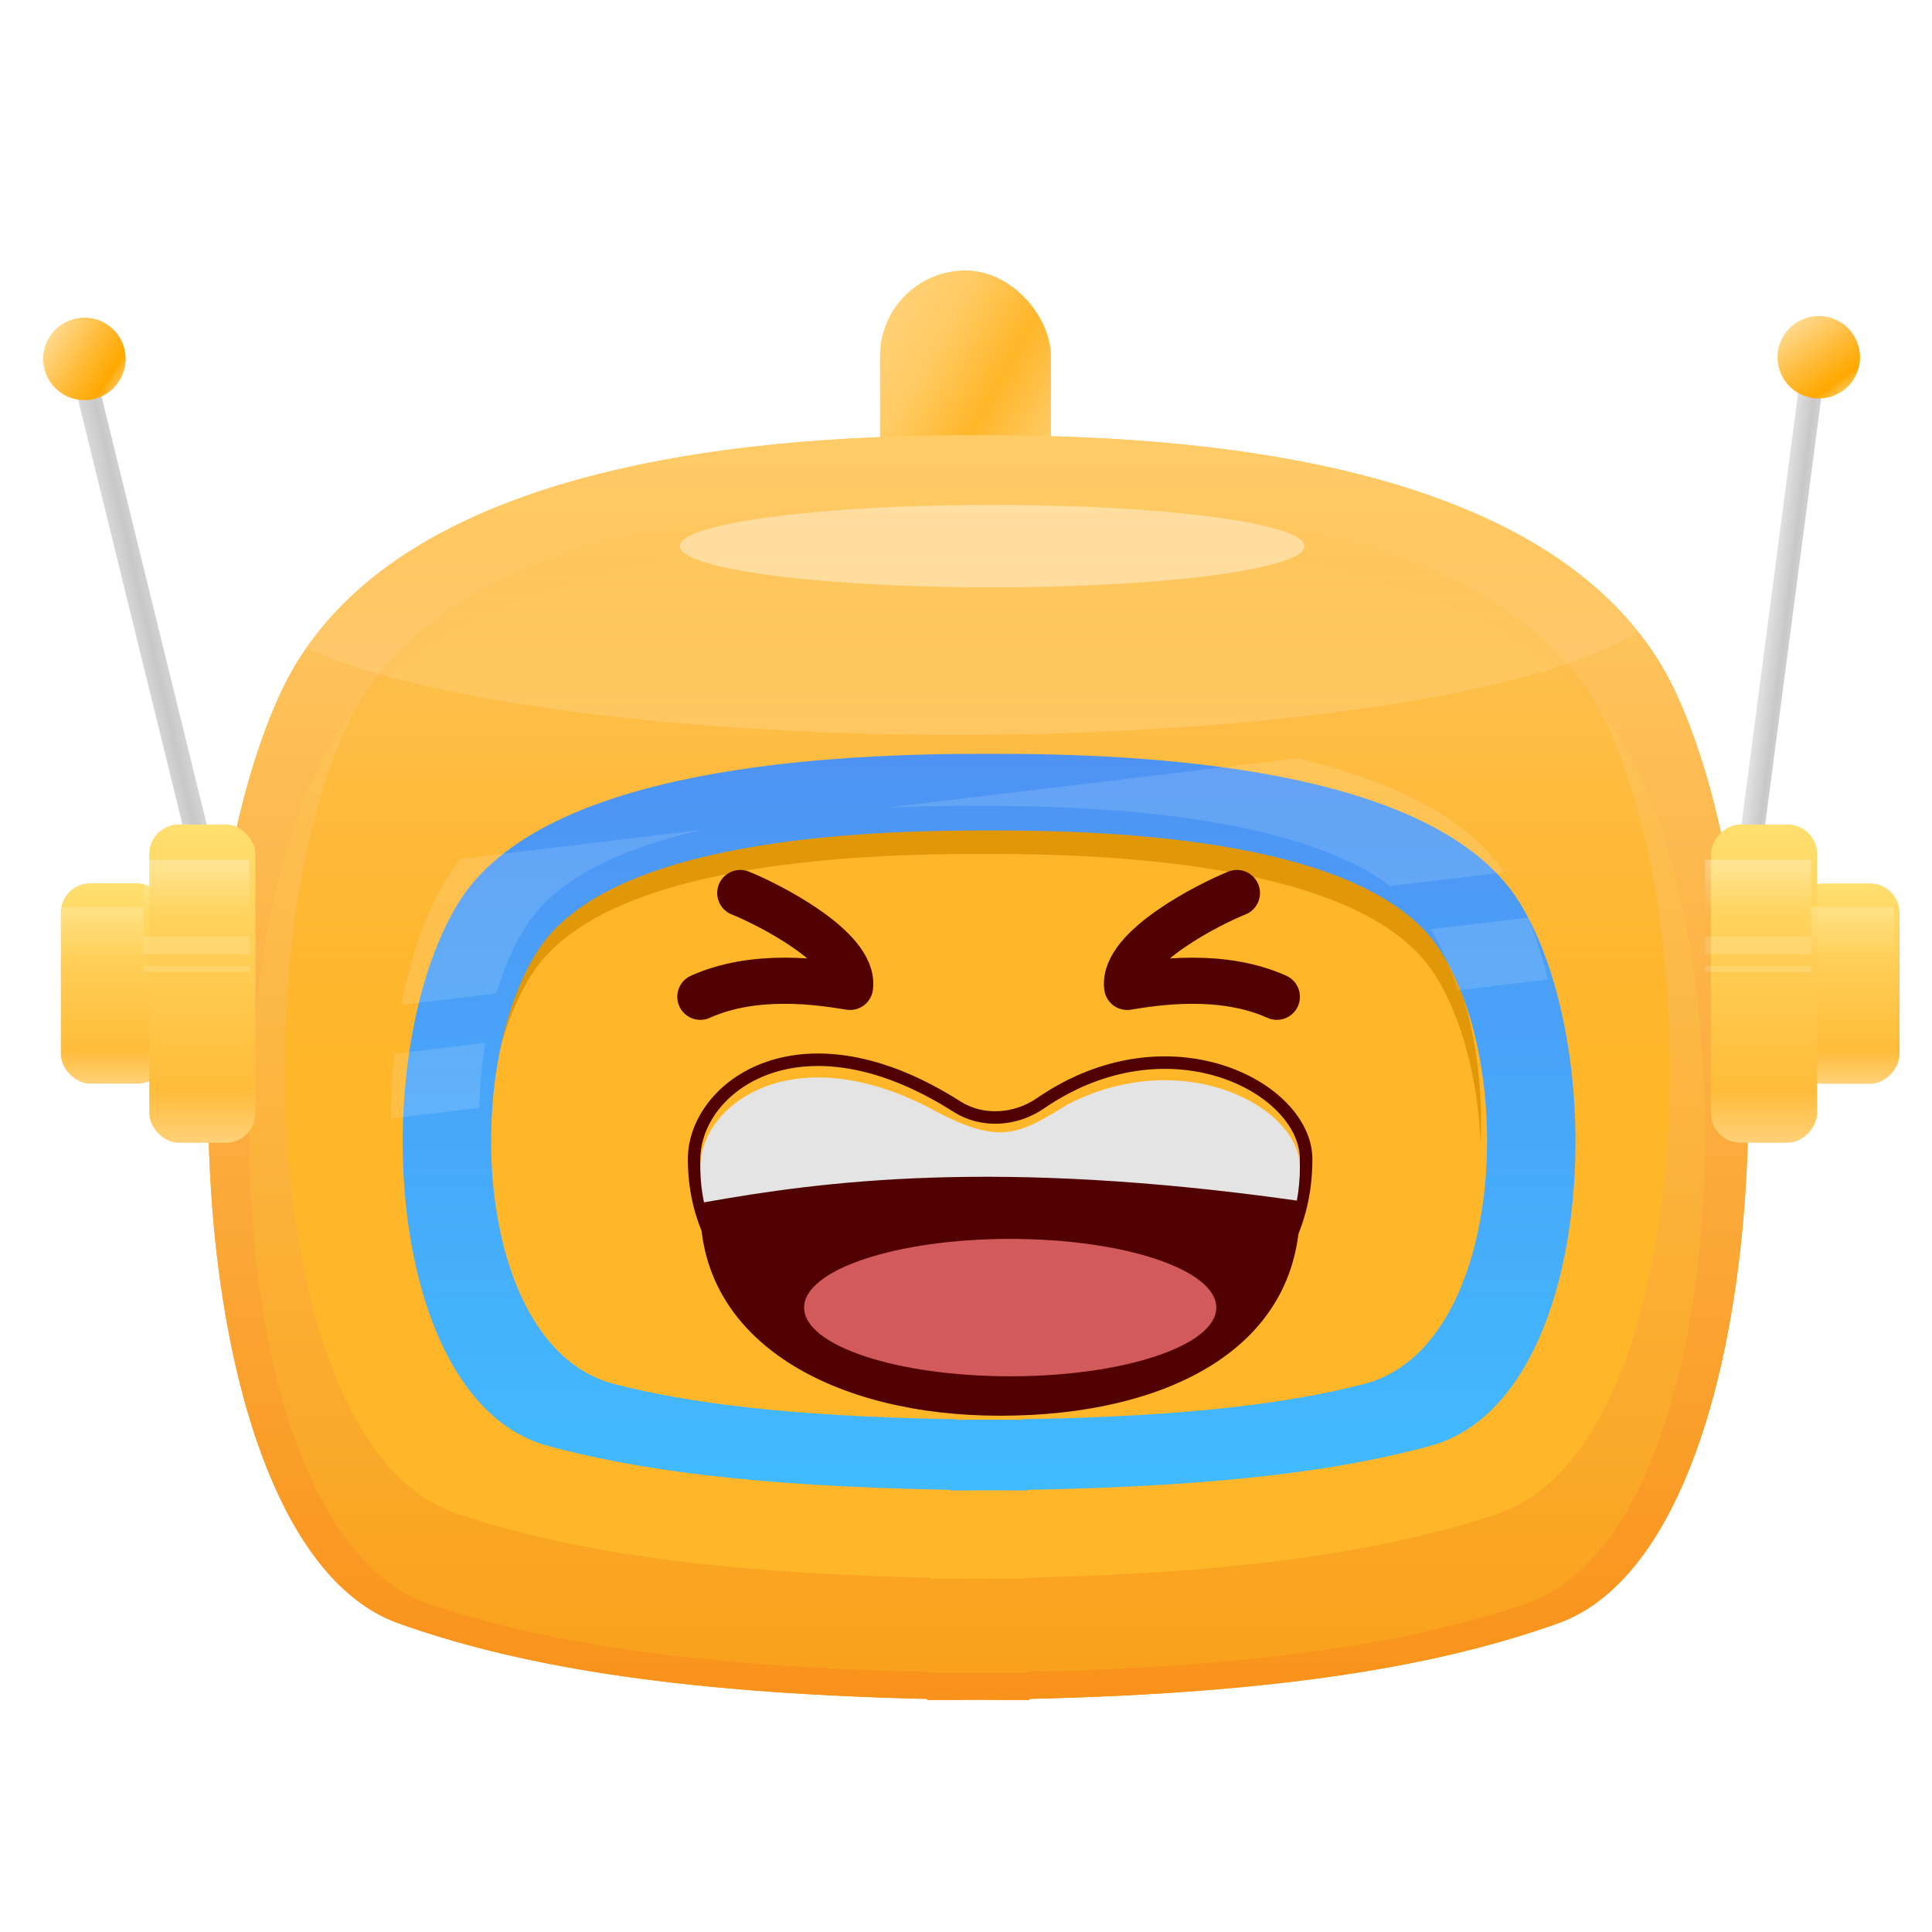 <svg xmlns="http://www.w3.org/2000/svg" fill="none" viewBox="0 0 1024 1024" height="1024" width="1024">
<rect fill="url(#paint0_linear_469_2289)" rx="45.292" height="143.685" width="90.584" y="143.361" x="466.438"></rect>
<path fill="url(#paint1_linear_469_2289)" d="M518.507 230.765C412.224 230.492 207.429 241.254 148.879 366.923C84.846 504.361 97.34 819.844 211.351 860.451C271.098 881.731 353.096 897.287 491.438 900.461V901.058C500.68 901.058 509.7 901.01 518.507 900.915C527.313 901.01 536.334 901.058 545.576 901.058V900.461C683.917 897.287 765.915 881.731 825.663 860.451C939.674 819.844 952.168 504.361 888.135 366.923C829.584 241.254 624.79 230.492 518.507 230.765Z"></path>
<path fill="url(#paint2_linear_469_2289)" d="M148.879 366.923C207.429 241.254 412.224 230.492 518.507 230.765C624.79 230.492 829.584 241.254 888.135 366.923C952.168 504.361 939.674 819.844 825.663 860.451C765.915 881.731 683.917 897.287 545.576 900.461V901.058C536.334 901.058 527.313 901.01 518.507 900.915C509.7 901.01 500.68 901.058 491.438 901.058V900.461C353.096 897.287 271.098 881.731 211.351 860.451C97.34 819.844 84.846 504.361 148.879 366.923ZM168.632 406.323C223.971 293.299 417.535 283.62 517.989 283.865C618.443 283.62 812.006 293.299 867.345 406.323C927.868 529.933 916.058 813.673 808.3 850.194C751.829 869.333 674.328 883.324 543.573 886.178V886.715C534.838 886.715 526.312 886.672 517.989 886.586C509.665 886.672 501.139 886.715 492.404 886.715V886.178C361.65 883.324 284.148 869.333 227.678 850.194C119.919 813.673 108.11 529.933 168.632 406.323Z" clip-rule="evenodd" fill-rule="evenodd"></path>
<path fill="url(#paint3_linear_469_2289)" d="M517.984 265.166C422.41 264.934 238.25 274.112 185.6 381.279C128.018 498.484 139.253 767.523 241.777 802.152C295.504 820.299 369.24 833.565 493.642 836.271V836.78C501.953 836.78 510.064 836.739 517.983 836.658C525.903 836.739 534.014 836.78 542.325 836.78V836.271C666.727 833.565 740.463 820.299 794.19 802.152C896.714 767.523 907.949 498.484 850.368 381.279C797.717 274.112 613.557 264.934 517.984 265.166Z"></path>
<path fill="#FFB629" d="M517.985 427.602C449.253 427.475 316.815 432.49 278.951 491.052C237.542 555.098 245.622 702.114 319.351 721.037C357.989 730.953 411.016 738.202 500.48 739.681V739.959C506.456 739.959 512.29 739.937 517.985 739.892C523.68 739.937 529.513 739.959 535.49 739.959V739.681C624.954 738.202 677.981 730.953 716.619 721.037C790.348 702.114 798.428 555.098 757.018 491.052C719.155 432.49 586.717 427.475 517.985 427.602Z"></path>
<g filter="url(#filter0_i_469_2289)">
<path fill="#500000" d="M688.968 614.358C688.968 688.577 617.833 723.885 530.084 723.885C442.334 723.885 371.199 685.046 371.199 614.358C371.199 578.848 424.514 537.76 505.444 589.326C519.974 598.584 539.09 597.304 553.283 587.536C619.396 542.037 688.968 579.484 688.968 614.358Z"></path>
</g>
<path stroke-width="6.62" stroke="#500000" d="M530.084 727.195C574.333 727.195 614.738 718.303 644.196 699.754C673.803 681.112 692.278 652.727 692.278 614.358C692.278 604.524 687.39 594.858 679.428 586.739C671.443 578.597 660.187 571.806 646.907 567.648C620.291 559.315 585.312 561.476 551.406 584.809C538.183 593.909 520.509 595 507.222 586.534C466.153 560.366 431.528 557.375 406.872 566.067C382.345 574.714 367.889 594.959 367.889 614.358C367.889 650.999 386.399 679.356 415.941 698.411C445.379 717.398 485.778 727.195 530.084 727.195Z"></path>
<path fill="#E4E4E4" d="M687.37 636.335C527.883 613.824 435.896 626.097 373.141 637.284C371.863 631.305 371.199 625.034 371.199 618.478C371.199 586.338 418.566 549.439 491.779 586.772C530.084 607.748 539.25 601.637 566.545 585.014C628.373 553.821 688.968 587.225 688.968 618.478C688.968 624.716 688.423 630.668 687.37 636.335Z"></path>
<path fill="#E19808" d="M282.071 494.212C319.934 435.65 452.372 430.635 521.104 430.762C589.836 430.635 722.274 435.65 760.138 494.212C777.977 521.803 786.632 564.793 784.809 606.306C783.317 572.067 774.852 538.834 760.138 516.077C722.274 457.515 589.836 452.5 521.104 452.627C452.372 452.5 319.934 457.515 282.071 516.077C267.357 538.834 258.891 572.067 257.399 606.306C255.576 564.793 264.231 521.803 282.071 494.212Z"></path>
<g filter="url(#filter1_ddd_469_2289)">
<path fill="url(#paint4_linear_469_2289)" d="M236.532 466.358C281.116 393.156 437.064 386.887 517.997 387.046C598.93 386.887 754.878 393.156 799.463 466.358C848.223 546.416 838.709 730.186 751.891 753.839C706.395 766.235 643.955 775.296 538.61 777.145V777.492C531.572 777.492 524.703 777.464 517.997 777.409C511.291 777.464 504.422 777.492 497.384 777.492V777.145C392.04 775.296 329.599 766.235 284.103 753.839C197.285 730.186 187.771 546.416 236.532 466.358ZM278.964 491.102C316.827 432.54 449.265 427.525 517.997 427.652C586.729 427.525 719.167 432.54 757.031 491.102C798.441 555.148 790.361 702.164 716.631 721.087C677.993 731.003 624.966 738.252 535.502 739.731V740.009C529.526 740.009 523.692 739.987 517.997 739.942C512.302 739.987 506.469 740.009 500.492 740.009V739.731C411.028 738.252 358.001 731.003 319.363 721.087C245.634 702.164 237.554 555.148 278.964 491.102Z" clip-rule="evenodd" fill-rule="evenodd"></path>
</g>
<ellipse fill-opacity="0.16" fill="url(#paint5_linear_469_2289)" ry="78.09" rx="377.955" cy="311.373" cx="507.115"></ellipse>
<ellipse fill-opacity="0.4" fill="white" ry="21.865" rx="165.551" cy="289.465" cx="525.871"></ellipse>
<path fill-opacity="0.13" fill="white" d="M207.241 592.833C207.223 581.325 207.801 569.815 208.96 558.528L257.171 552.736C255.369 563.928 254.347 575.539 254.136 587.199L207.241 592.833ZM809.841 486.337C814.063 496.438 817.604 507.487 820.441 519.162L772.506 524.921C768.81 512.889 764.06 501.888 758.301 492.529L809.841 486.337ZM687.602 401.918C734.489 412.829 776.236 431.292 797.27 462.361L736.882 469.616C684.51 430.755 577.463 427.021 518.038 427.13C504.127 427.105 487.607 427.29 469.789 428.087L687.602 401.918ZM244.207 455.188C241.391 458.57 238.838 462.117 236.573 465.836C225.606 483.842 217.587 507.093 212.733 532.589L263.081 526.54C267.097 513.023 272.426 500.755 279.005 490.58C295.967 464.345 331.91 448.857 372.603 439.763L244.207 455.188Z" clip-rule="evenodd" fill-rule="evenodd"></path>
<rect fill="url(#paint6_linear_469_2289)" transform="rotate(-13.803 38.48 200.043)" rx="6.247" height="289.076" width="12.494" y="200.043" x="38.48"></rect>
<circle fill="url(#paint7_linear_469_2289)" r="21.865" cy="190.227" cx="44.746"></circle>
<g filter="url(#filter2_i_469_2289)">
<rect fill="url(#paint8_linear_469_2289)" rx="15.618" height="106.202" width="56.225" y="465.041" x="29.119"></rect>
</g>
<g filter="url(#filter3_i_469_2289)">
<rect fill="url(#paint9_linear_469_2289)" rx="15.618" height="168.674" width="56.225" y="433.881" x="76.002"></rect>
</g>
<rect fill-opacity="0.3" fill="url(#paint10_linear_469_2289)" height="28.112" width="56.225" y="455.76" x="76.002"></rect>
<rect fill-opacity="0.2" fill="url(#paint11_linear_469_2289)" height="28.112" width="46.854" y="480.723" x="29.119"></rect>
<rect fill-opacity="0.15" fill="white" height="9.371" width="56.225" y="496.322" x="76.002"></rect>
<rect fill-opacity="0.15" fill="white" height="3.124" width="56.225" y="511.881" x="76.002"></rect>
<rect fill="url(#paint12_linear_469_2289)" transform="rotate(7.48 954.6 196.281)" rx="6.247" height="289.076" width="12.494" y="196.281" x="954.6"></rect>
<circle fill="url(#paint13_linear_469_2289)" transform="rotate(21.283 963.998 189.352)" r="21.865" cy="189.352" cx="963.998"></circle>
<g filter="url(#filter4_i_469_2289)">
<rect fill="url(#paint14_linear_469_2289)" transform="matrix(-1 0 0 1 1003.68 465.119)" rx="15.618" height="106.202" width="56.225"></rect>
</g>
<g filter="url(#filter5_i_469_2289)">
<rect fill="url(#paint15_linear_469_2289)" transform="matrix(-1 0 0 1 959.959 433.881)" rx="15.618" height="168.674" width="56.225"></rect>
</g>
<rect fill-opacity="0.2" fill="url(#paint16_linear_469_2289)" height="28.112" width="43.73" y="480.723" x="959.959"></rect>
<rect fill-opacity="0.3" fill="url(#paint17_linear_469_2289)" height="28.112" width="56.225" y="455.721" x="903.721"></rect>
<rect fill-opacity="0.15" fill="white" height="9.371" width="56.225" y="496.4" x="903.721"></rect>
<rect fill-opacity="0.15" fill="white" height="3.124" width="56.225" y="511.961" x="903.721"></rect>
<path stroke-linejoin="round" stroke-linecap="round" stroke-width="24.444" stroke="#500000" d="M371.199 528.319C400.289 515.227 434.668 520.466 450.535 523.08C453.18 502.129 405.578 478.559 392.356 473.32"></path>
<path stroke-linejoin="round" stroke-linecap="round" stroke-width="24.444" stroke="#500000" d="M676.76 528.319C647.67 515.227 613.291 520.466 597.423 523.08C594.779 502.129 642.381 478.559 655.603 473.32"></path>
<ellipse fill="#D35A5A" ry="36.411" rx="109.233" cy="693.052" cx="535.432"></ellipse>
<defs>
<filter color-interpolation-filters="sRGB" filterUnits="userSpaceOnUse" height="185.367" width="331.01" y="558.377" x="364.578" id="filter0_i_469_2289">
<feFlood result="BackgroundImageFix" flood-opacity="0"></feFlood>
<feBlend result="shape" in2="BackgroundImageFix" in="SourceGraphic" mode="normal"></feBlend>
<feColorMatrix result="hardAlpha" values="0 0 0 0 0 0 0 0 0 0 0 0 0 0 0 0 0 0 127 0" type="matrix" in="SourceAlpha"></feColorMatrix>
<feOffset dy="26.481"></feOffset>
<feGaussianBlur stdDeviation="6.62"></feGaussianBlur>
<feComposite k3="1" k2="-1" operator="arithmetic" in2="hardAlpha"></feComposite>
<feColorMatrix values="0 0 0 0 0 0 0 0 0 0 0 0 0 0 0 0 0 0 0.31 0" type="matrix"></feColorMatrix>
<feBlend result="effect1_innerShadow_469_2289" in2="shape" mode="normal"></feBlend>
</filter>
<filter color-interpolation-filters="sRGB" filterUnits="userSpaceOnUse" height="418.562" width="646.584" y="383.919" x="200.952" id="filter1_ddd_469_2289">
<feFlood result="BackgroundImageFix" flood-opacity="0"></feFlood>
<feColorMatrix result="hardAlpha" values="0 0 0 0 0 0 0 0 0 0 0 0 0 0 0 0 0 0 127 0" type="matrix" in="SourceAlpha"></feColorMatrix>
<feOffset dy="3.124" dx="3.124"></feOffset>
<feComposite operator="out" in2="hardAlpha"></feComposite>
<feColorMatrix values="0 0 0 0 0.236 0 0 0 0 0.539 0 0 0 0 0.929 0 0 0 1 0" type="matrix"></feColorMatrix>
<feBlend result="effect1_dropShadow_469_2289" in2="BackgroundImageFix" mode="normal"></feBlend>
<feColorMatrix result="hardAlpha" values="0 0 0 0 0 0 0 0 0 0 0 0 0 0 0 0 0 0 127 0" type="matrix" in="SourceAlpha"></feColorMatrix>
<feOffset dy="-3.124" dx="-3.124"></feOffset>
<feComposite operator="out" in2="hardAlpha"></feComposite>
<feColorMatrix values="0 0 0 0 0.746 0 0 0 0 0.862 0 0 0 0 1 0 0 0 1 0" type="matrix"></feColorMatrix>
<feBlend result="effect2_dropShadow_469_2289" in2="effect1_dropShadow_469_2289" mode="normal"></feBlend>
<feColorMatrix result="hardAlpha" values="0 0 0 0 0 0 0 0 0 0 0 0 0 0 0 0 0 0 127 0" type="matrix" in="SourceAlpha"></feColorMatrix>
<feOffset dy="12.494" dx="6.247"></feOffset>
<feGaussianBlur stdDeviation="6.247"></feGaussianBlur>
<feComposite operator="out" in2="hardAlpha"></feComposite>
<feColorMatrix values="0 0 0 0 0 0 0 0 0 0.121 0 0 0 0 0.25 0 0 0 0.12 0" type="matrix"></feColorMatrix>
<feBlend result="effect3_dropShadow_469_2289" in2="effect2_dropShadow_469_2289" mode="normal"></feBlend>
<feBlend result="shape" in2="effect3_dropShadow_469_2289" in="SourceGraphic" mode="normal"></feBlend>
</filter>
<filter color-interpolation-filters="sRGB" filterUnits="userSpaceOnUse" height="109.327" width="59.348" y="465.041" x="29.119" id="filter2_i_469_2289">
<feFlood result="BackgroundImageFix" flood-opacity="0"></feFlood>
<feBlend result="shape" in2="BackgroundImageFix" in="SourceGraphic" mode="normal"></feBlend>
<feColorMatrix result="hardAlpha" values="0 0 0 0 0 0 0 0 0 0 0 0 0 0 0 0 0 0 127 0" type="matrix" in="SourceAlpha"></feColorMatrix>
<feOffset dy="3.124" dx="3.124"></feOffset>
<feGaussianBlur stdDeviation="3.124"></feGaussianBlur>
<feComposite k3="1" k2="-1" operator="arithmetic" in2="hardAlpha"></feComposite>
<feColorMatrix values="0 0 0 0 1 0 0 0 0 1 0 0 0 0 1 0 0 0 0.25 0" type="matrix"></feColorMatrix>
<feBlend result="effect1_innerShadow_469_2289" in2="shape" mode="normal"></feBlend>
</filter>
<filter color-interpolation-filters="sRGB" filterUnits="userSpaceOnUse" height="171.797" width="59.348" y="433.881" x="76.002" id="filter3_i_469_2289">
<feFlood result="BackgroundImageFix" flood-opacity="0"></feFlood>
<feBlend result="shape" in2="BackgroundImageFix" in="SourceGraphic" mode="normal"></feBlend>
<feColorMatrix result="hardAlpha" values="0 0 0 0 0 0 0 0 0 0 0 0 0 0 0 0 0 0 127 0" type="matrix" in="SourceAlpha"></feColorMatrix>
<feOffset dy="3.124" dx="3.124"></feOffset>
<feGaussianBlur stdDeviation="3.124"></feGaussianBlur>
<feComposite k3="1" k2="-1" operator="arithmetic" in2="hardAlpha"></feComposite>
<feColorMatrix values="0 0 0 0 1 0 0 0 0 1 0 0 0 0 1 0 0 0 0.25 0" type="matrix"></feColorMatrix>
<feBlend result="effect1_innerShadow_469_2289" in2="shape" mode="normal"></feBlend>
</filter>
<filter color-interpolation-filters="sRGB" filterUnits="userSpaceOnUse" height="109.327" width="59.348" y="465.119" x="947.457" id="filter4_i_469_2289">
<feFlood result="BackgroundImageFix" flood-opacity="0"></feFlood>
<feBlend result="shape" in2="BackgroundImageFix" in="SourceGraphic" mode="normal"></feBlend>
<feColorMatrix result="hardAlpha" values="0 0 0 0 0 0 0 0 0 0 0 0 0 0 0 0 0 0 127 0" type="matrix" in="SourceAlpha"></feColorMatrix>
<feOffset dy="3.124" dx="3.124"></feOffset>
<feGaussianBlur stdDeviation="3.124"></feGaussianBlur>
<feComposite k3="1" k2="-1" operator="arithmetic" in2="hardAlpha"></feComposite>
<feColorMatrix values="0 0 0 0 1 0 0 0 0 1 0 0 0 0 1 0 0 0 0.25 0" type="matrix"></feColorMatrix>
<feBlend result="effect1_innerShadow_469_2289" in2="shape" mode="normal"></feBlend>
</filter>
<filter color-interpolation-filters="sRGB" filterUnits="userSpaceOnUse" height="171.797" width="59.348" y="433.881" x="903.734" id="filter5_i_469_2289">
<feFlood result="BackgroundImageFix" flood-opacity="0"></feFlood>
<feBlend result="shape" in2="BackgroundImageFix" in="SourceGraphic" mode="normal"></feBlend>
<feColorMatrix result="hardAlpha" values="0 0 0 0 0 0 0 0 0 0 0 0 0 0 0 0 0 0 127 0" type="matrix" in="SourceAlpha"></feColorMatrix>
<feOffset dy="3.124" dx="3.124"></feOffset>
<feGaussianBlur stdDeviation="3.124"></feGaussianBlur>
<feComposite k3="1" k2="-1" operator="arithmetic" in2="hardAlpha"></feComposite>
<feColorMatrix values="0 0 0 0 1 0 0 0 0 1 0 0 0 0 1 0 0 0 0.25 0" type="matrix"></feColorMatrix>
<feBlend result="effect1_innerShadow_469_2289" in2="shape" mode="normal"></feBlend>
</filter>
<linearGradient gradientUnits="userSpaceOnUse" y2="251.125" x2="566.393" y1="188.653" x1="455.505" id="paint0_linear_469_2289">
<stop stop-color="#FFD177"></stop>
<stop stop-color="#FFCA62" offset="0.267"></stop>
<stop stop-color="#FFB629" offset="0.559"></stop>
<stop stop-color="#FFCF72" offset="0.926"></stop>
</linearGradient>
<linearGradient gradientUnits="userSpaceOnUse" y2="901.058" x2="518.507" y1="230.76" x1="518.507" id="paint1_linear_469_2289">
<stop stop-color="#FFCC68"></stop>
<stop stop-color="#F9A01A" offset="1"></stop>
</linearGradient>
<linearGradient gradientUnits="userSpaceOnUse" y2="901.058" x2="518.507" y1="230.76" x1="518.507" id="paint2_linear_469_2289">
<stop stop-color="#FFCC68"></stop>
<stop stop-color="#F9921A" offset="1"></stop>
</linearGradient>
<linearGradient gradientUnits="userSpaceOnUse" y2="836.78" x2="517.984" y1="265.162" x1="517.984" id="paint3_linear_469_2289">
<stop stop-opacity="0" stop-color="#FFB629"></stop>
<stop stop-color="#FFB629" offset="0.531"></stop>
</linearGradient>
<linearGradient gradientUnits="userSpaceOnUse" y2="777.492" x2="517.997" y1="387.043" x1="517.997" id="paint4_linear_469_2289">
<stop stop-color="#4E93F3"></stop>
<stop stop-color="#41BBFF" offset="1"></stop>
</linearGradient>
<linearGradient gradientUnits="userSpaceOnUse" y2="389.463" x2="507.115" y1="287.946" x1="507.115" id="paint5_linear_469_2289">
<stop stop-opacity="0" stop-color="white"></stop>
<stop stop-color="white" offset="1"></stop>
</linearGradient>
<linearGradient gradientUnits="userSpaceOnUse" y2="320.852" x2="57.633" y1="320.456" x1="23.448" id="paint6_linear_469_2289">
<stop stop-color="#F4F4F4"></stop>
<stop stop-color="#C8C8C8" offset="0.651"></stop>
<stop stop-color="#DDDDDD" offset="1"></stop>
</linearGradient>
<linearGradient gradientUnits="userSpaceOnUse" y2="212.524" x2="67.537" y1="182.225" x1="20.536" id="paint7_linear_469_2289">
<stop stop-color="#FFDC97"></stop>
<stop stop-color="#FFB932" offset="0.469"></stop>
<stop stop-color="#FFA800" offset="0.729"></stop>
<stop stop-color="#FFE8BB" offset="0.995"></stop>
</linearGradient>
<linearGradient gradientUnits="userSpaceOnUse" y2="571.243" x2="57.231" y1="465.041" x1="57.231" id="paint8_linear_469_2289">
<stop stop-color="#FFDF6F"></stop>
<stop stop-color="#FFBC3A" offset="0.833"></stop>
<stop stop-color="#FFD178" offset="1"></stop>
</linearGradient>
<linearGradient gradientUnits="userSpaceOnUse" y2="602.555" x2="104.114" y1="433.881" x1="104.114" id="paint9_linear_469_2289">
<stop stop-color="#FFDF6F"></stop>
<stop stop-color="#FFBC3A" offset="0.833"></stop>
<stop stop-color="#FFD178" offset="1"></stop>
</linearGradient>
<linearGradient gradientUnits="userSpaceOnUse" y2="483.872" x2="104.114" y1="455.76" x1="104.114" id="paint10_linear_469_2289">
<stop stop-color="white"></stop>
<stop stop-opacity="0" stop-color="white" offset="1"></stop>
</linearGradient>
<linearGradient gradientUnits="userSpaceOnUse" y2="508.835" x2="52.546" y1="480.723" x1="52.546" id="paint11_linear_469_2289">
<stop stop-color="white"></stop>
<stop stop-opacity="0" stop-color="white" offset="1"></stop>
</linearGradient>
<linearGradient gradientUnits="userSpaceOnUse" y2="317.014" x2="972.723" y1="317.17" x1="947.54" id="paint12_linear_469_2289">
<stop stop-color="#F4F4F4"></stop>
<stop stop-color="#C8C8C8" offset="0.651"></stop>
<stop stop-color="#DDDDDD" offset="1"></stop>
</linearGradient>
<linearGradient gradientUnits="userSpaceOnUse" y2="211.649" x2="986.789" y1="181.35" x1="939.788" id="paint13_linear_469_2289">
<stop stop-color="#FFDC97"></stop>
<stop stop-color="#FFB932" offset="0.469"></stop>
<stop stop-color="#FFA800" offset="0.729"></stop>
<stop stop-color="#FFE8BB" offset="0.995"></stop>
</linearGradient>
<linearGradient gradientUnits="userSpaceOnUse" y2="106.202" x2="28.112" y1="0" x1="28.112" id="paint14_linear_469_2289">
<stop stop-color="#FFDF6F"></stop>
<stop stop-color="#FFBC3A" offset="0.833"></stop>
<stop stop-color="#FFD178" offset="1"></stop>
</linearGradient>
<linearGradient gradientUnits="userSpaceOnUse" y2="168.674" x2="28.112" y1="0" x1="28.112" id="paint15_linear_469_2289">
<stop stop-color="#FFDF6F"></stop>
<stop stop-color="#FFBC3A" offset="0.833"></stop>
<stop stop-color="#FFD178" offset="1"></stop>
</linearGradient>
<linearGradient gradientUnits="userSpaceOnUse" y2="508.835" x2="981.824" y1="480.723" x1="981.824" id="paint16_linear_469_2289">
<stop stop-color="white"></stop>
<stop stop-opacity="0" stop-color="white" offset="1"></stop>
</linearGradient>
<linearGradient gradientUnits="userSpaceOnUse" y2="483.833" x2="931.833" y1="455.721" x1="931.833" id="paint17_linear_469_2289">
<stop stop-color="white"></stop>
<stop stop-opacity="0" stop-color="white" offset="1"></stop>
</linearGradient>
</defs>
</svg>
